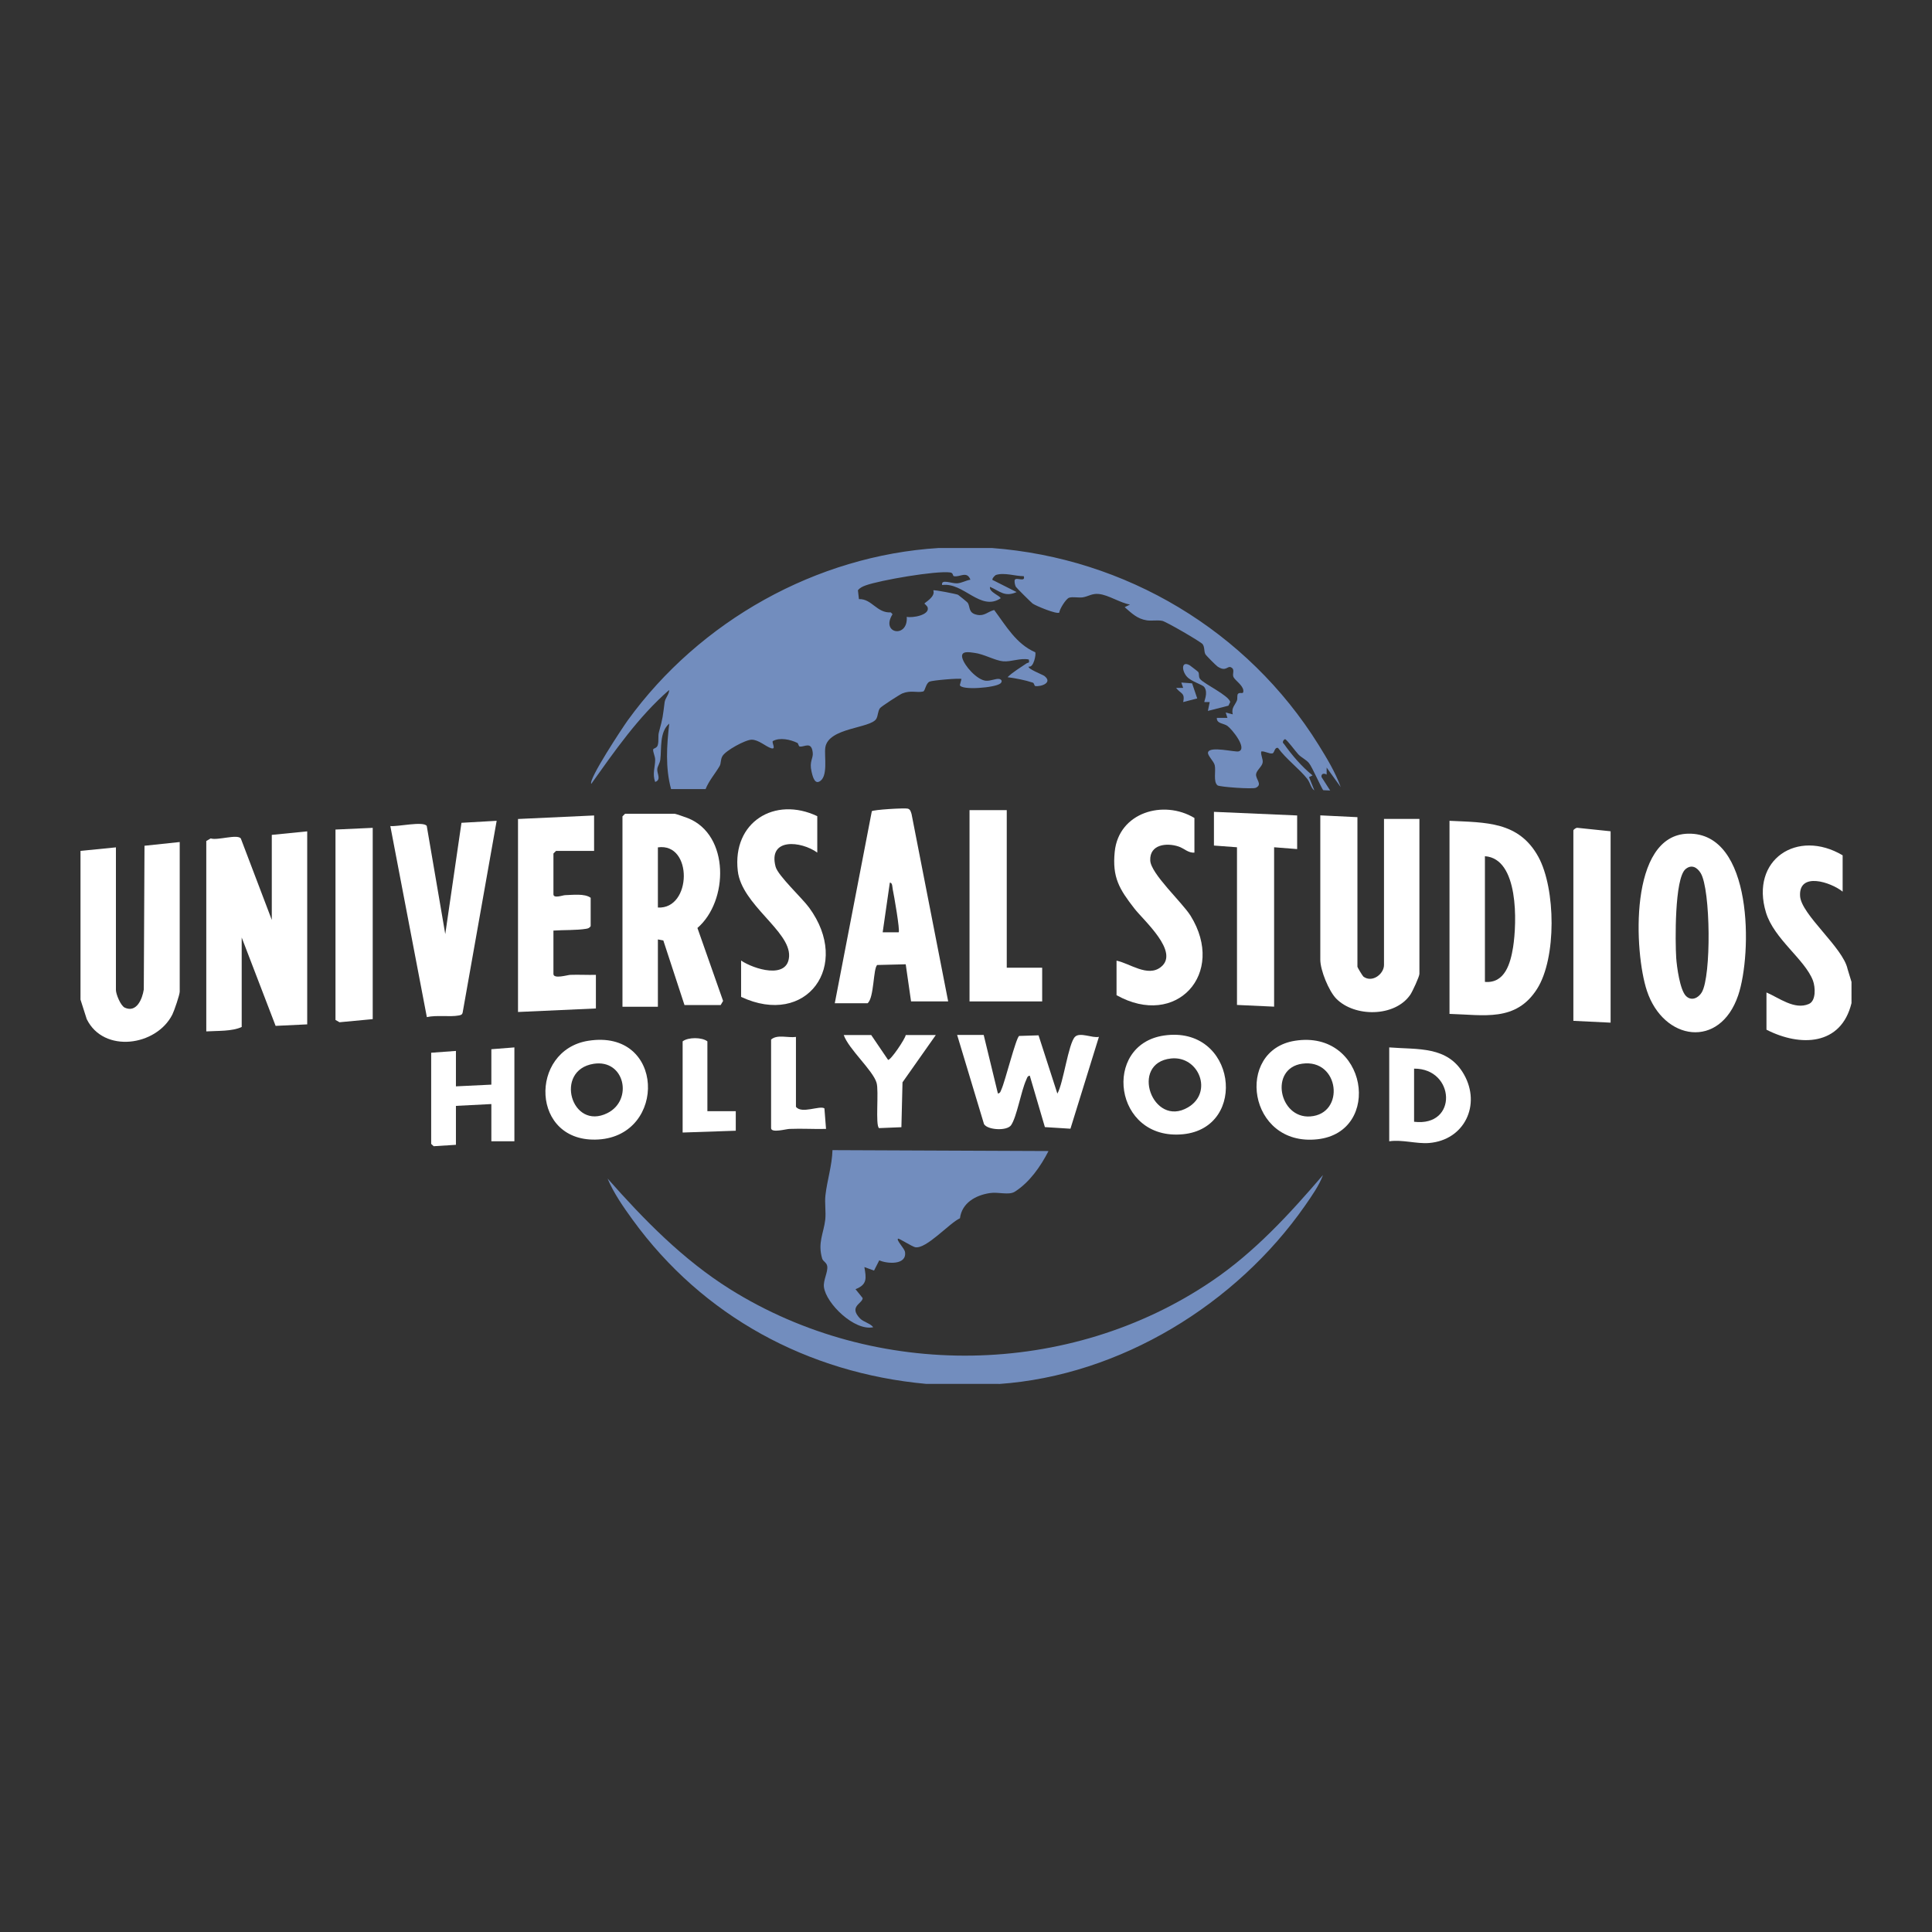 <?xml version="1.0" encoding="UTF-8" standalone="no"?>
<svg
   id="Layer_2"
   data-name="Layer 2"
   viewBox="0 0 192 192"
   version="1.1"
   sodipodi:docname="universal_ca.svg"
   width="192"
   height="192"
   inkscape:version="1.2.2 (b0a8486541, 2022-12-01)"
   xmlns:inkscape="http://www.inkscape.org/namespaces/inkscape"
   xmlns:sodipodi="http://sodipodi.sourceforge.net/DTD/sodipodi-0.dtd"
   xmlns="http://www.w3.org/2000/svg"
   xmlns:svg="http://www.w3.org/2000/svg">
  <rect x="0" y="0" width="192" height="192" fill="#333333" stroke="none"/>
  <sodipodi:namedview
     id="namedview71"
     pagecolor="#505050"
     bordercolor="#eeeeee"
     borderopacity="1"
     inkscape:showpageshadow="0"
     inkscape:pageopacity="0"
     inkscape:pagecheckerboard="0"
     inkscape:deskcolor="#d1d1d1"
     showgrid="false"
     inkscape:zoom="2.8406355"
     inkscape:cx="62.838052"
     inkscape:cy="41.716018"
     inkscape:window-width="1884"
     inkscape:window-height="1055"
     inkscape:window-x="36"
     inkscape:window-y="0"
     inkscape:window-maximized="1"
     inkscape:current-layer="Layer_2" />
  <defs
     id="defs4">
    <style
       id="style2">
      .cls-1 {
        fill: #fff;
      }

      .cls-2 {
        fill: #728dbe;
      }
    </style>
  </defs>
  <path
     class="cls-1"
     d="m 8,84.56 3.52,-0.35 v 14.17 c 0,0.41 0.46,1.56 0.88,1.76 1.18,0.54 1.75,-0.88 1.89,-1.81 l 0.07,-14.28 3.5,-0.37 v 14.87 c 0,0.31 -0.55,1.91 -0.73,2.27 -1.59,3.15 -6.83,3.88 -8.51,0.46 L 8,99.34 c 0,0 0,-14.78 0,-14.78 z"
     id="path6" />
  <path
     class="cls-1"
     d="m 184,99.69 c -1.03,4.24 -5.09,4.36 -8.45,2.64 v -3.7 c 1.23,0.52 2.79,1.77 4.22,1.14 0.72,-0.32 0.64,-1.67 0.4,-2.32 -0.8,-2.11 -3.87,-4.13 -4.67,-6.77 -1.59,-5.25 3.12,-8.35 7.62,-5.68 v 3.61 c -1.16,-0.94 -4.37,-2 -4.23,0.43 0.1,1.85 4.27,5.12 4.72,7.26 l 0.39,1.28 z"
     id="path8" />
  <path
     class="cls-1"
     d="m 30.53,82.62 v 19.18 l -3.14,0.15 -3.37,-8.78 v 8.89 c -0.95,0.45 -2.42,0.37 -3.52,0.44 V 83.58 l 0.44,-0.26 c 0.66,0.23 2.62,-0.45 2.99,0 l 3.08,8.1 v -8.45 c 0,0 3.52,-0.35 3.52,-0.35 z"
     id="path10" />
  <path
     class="cls-1"
     d="m 68.02,99.87 -2.1,-6.41 -0.54,-0.1 v 6.69 H 61.86 V 81.13 l 0.26,-0.26 h 4.93 c 0.09,0 1.12,0.36 1.32,0.44 4.15,1.66 4.04,8.24 0.94,10.91 l 2.55,7.25 -0.24,0.41 h -3.61 0.01 z m -2.64,-9.68 c 3.38,0.19 3.49,-6.47 0,-5.98 z"
     id="path12" />
  <path
     class="cls-1"
     d="M 144.05,100.75 V 81.57 c 3.6,0.18 6.88,0.04 8.83,3.58 1.73,3.16 1.82,10.07 -0.13,13.13 -2.11,3.31 -5.3,2.57 -8.7,2.48 v 0 z m 3.52,-3.17 c 1.99,0.17 2.54,-1.85 2.8,-3.45 0.38,-2.44 0.58,-8.81 -2.8,-9.04 v 12.5 0 z"
     id="path14" />
  <path
     class="cls-1"
     d="m 134.9,81.21 v 14.87 c 0,0.06 0.51,0.91 0.6,0.98 0.89,0.64 2.04,-0.28 2.04,-1.16 V 81.38 h 3.52 v 15.4 c 0,0.27 -0.7,1.78 -0.91,2.08 -1.53,2.23 -5.54,2.24 -7.36,0.38 -0.74,-0.76 -1.58,-2.82 -1.58,-3.87 V 81.03 l 3.7,0.18 v 0 z"
     id="path16" />
  <path
     class="cls-1"
     d="m 167.77,82.85 c 6.48,-0.13 6.36,11.96 4.97,16.06 -1.82,5.38 -7.42,4.53 -9.07,-0.44 -1.27,-3.81 -1.83,-15.5 4.1,-15.62 z m -0.26,3.52 c -1.11,0.92 -1.03,7.29 -0.93,8.83 0.06,0.88 0.37,3.18 0.97,3.78 0.53,0.53 1.22,0.22 1.57,-0.36 0.96,-1.61 0.88,-10.2 -0.1,-11.84 -0.35,-0.58 -0.91,-0.91 -1.51,-0.41 z"
     id="path18" />
  <path
     class="cls-1"
     d="m 94.24,99.52 h -3.7 l -0.53,-3.69 -2.83,0.07 c -0.41,0.3 -0.3,3.27 -0.96,3.8 h -3.26 l 3.68,-19.08 c 0.1,-0.15 3.31,-0.35 3.6,-0.25 0.24,0.08 0.28,0.32 0.35,0.53 l 3.64,18.63 h 0.01 z m -4.93,-6.87 c 0.15,-0.15 -0.47,-3.72 -0.59,-4.26 -0.04,-0.2 -0.02,-0.7 -0.29,-0.67 l -0.71,4.93 c 0,0 1.59,0 1.59,0 z"
     id="path20" />
  <path
     class="cls-1"
     d="m 49.36,81.56 -3.38,19.06 c -0.05,0.24 -0.2,0.26 -0.41,0.3 -0.84,0.16 -2.2,-0.06 -3.15,0.16 L 38.79,82.09 c 0.68,0.09 3.28,-0.51 3.62,-0.01 l 1.84,10.75 1.61,-11.06 3.5,-0.2 v 0 z"
     id="path22" />
  <path
     class="cls-1"
     d="m 59.04,81.04 v 3.52 H 55.26 L 55,84.82 v 4.05 c 0,0.45 0.92,0.1 1.15,0.09 0.77,-0.02 1.96,-0.18 2.55,0.26 v 2.82 c -0.11,0.17 -0.24,0.23 -0.44,0.26 -0.94,0.16 -2.28,0.11 -3.26,0.18 v 4.31 c 0,0.53 1.4,0.1 1.67,0.09 0.85,-0.03 1.7,0.02 2.55,0 v 3.34 l -7.74,0.35 V 81.39 l 7.57,-0.35 z"
     id="path24" />
  <path
     class="cls-1"
     d="m 118.7,84.73 c -0.61,0.06 -1.05,-0.44 -1.59,-0.61 -1.19,-0.39 -2.87,-0.2 -2.8,1.39 0.05,1.32 3.17,4.16 4.01,5.5 3.56,5.75 -1.42,11.22 -7.36,7.89 v -3.43 c 1.31,0.26 3.1,1.68 4.41,0.63 1.89,-1.5 -1.73,-4.63 -2.65,-5.83 -1.48,-1.91 -2.2,-3.07 -1.94,-5.63 0.4,-3.91 4.85,-5.2 7.92,-3.35 v 3.43 0 z"
     id="path26" />
  <path
     class="cls-1"
     d="m 81.22,84.73 c -1.6,-1.16 -4.92,-1.5 -4.14,1.41 0.24,0.89 2.63,3.1 3.33,4.06 4.23,5.76 -0.24,11.92 -6.76,8.87 v -3.61 c 1.24,0.84 4.66,1.93 4.77,-0.44 0.11,-2.51 -4.72,-5.11 -5.1,-8.47 -0.56,-4.85 3.67,-7.45 7.9,-5.44 v 3.61 0 z"
     id="path28" />
  <polygon
     class="cls-1"
     points="114.93,45.41 114.93,29.74 112.64,29.57 112.64,26.22 120.91,26.58 120.91,29.92 118.62,29.74 118.62,45.58 "
     id="polygon30"
     transform="translate(8,54.46)" />
  <polygon
     class="cls-1"
     points="92.05,26.05 92.05,41.71 95.57,41.71 95.57,45.06 88.35,45.06 88.35,26.05 "
     id="polygon32"
     transform="translate(8,54.46)" />
  <path
     class="cls-1"
     d="m 97.76,102.86 1.41,5.81 c 0.25,-0.02 0.28,-0.26 0.36,-0.43 0.36,-0.79 1.43,-5.08 1.75,-5.29 l 1.93,-0.06 1.87,5.79 c 0.6,-1.03 1.09,-4.97 1.75,-5.64 0.49,-0.5 1.73,0.15 2.38,0 l -2.83,9.13 -2.54,-0.16 -1.5,-5.11 c -0.25,0.02 -0.28,0.26 -0.36,0.43 -0.51,1.11 -0.93,3.67 -1.5,4.49 -0.42,0.6 -2.35,0.48 -2.69,-0.11 l -2.67,-8.86 h 2.64 z"
     id="path34" />
  <polygon
     class="cls-1"
     points="25.74,47.13 25.34,46.9 25.34,27.98 29.04,27.81 29.04,46.82 "
     id="polygon36"
     transform="translate(8,54.46)" />
  <path
     class="cls-1"
     d="m 160.06,82.62 v 19.01 l -3.7,-0.18 V 82.53 c 0,-0.08 0.28,-0.3 0.42,-0.26 l 3.27,0.34 v 0 z"
     id="path38" />
  <path
     class="cls-1"
     d="m 58.47,103.43 c 7.61,-1.2 7.83,9.39 1.01,9.81 -6.77,0.42 -6.94,-8.88 -1.01,-9.81 z m 0.52,2.29 c -3.95,0.63 -2.21,6.68 1.37,4.9 2.59,-1.29 1.73,-5.39 -1.37,-4.9 z"
     id="path40" />
  <path
     class="cls-1"
     d="m 115.67,102.91 c 7.17,-1.05 8.44,9.17 1.89,9.81 -6.9,0.67 -8.06,-8.9 -1.89,-9.81 z m 0.71,2.28 c -4.16,0.44 -1.84,6.93 1.68,4.86 2.54,-1.49 1.08,-5.15 -1.68,-4.86 z"
     id="path42" />
  <path
     class="cls-1"
     d="m 128.69,103.43 c 7.2,-1.14 8.75,9.08 2.23,9.79 -6.9,0.76 -8.24,-8.84 -2.23,-9.79 z m 0.71,2.28 c -3.27,0.47 -2.3,5.46 0.81,5.24 3.51,-0.25 2.91,-5.77 -0.81,-5.24 z"
     id="path44" />
  <path
     class="cls-1"
     d="m 138.06,113.42 v -9.33 c 2.85,0.23 5.81,-0.17 7.43,2.69 1.71,3.02 0.05,6.52 -3.47,6.81 -1.27,0.1 -2.65,-0.36 -3.96,-0.17 z m 2.47,-1.94 c 4.39,0.53 4.08,-5.31 0,-5.28 z"
     id="path46" />
  <polygon
     class="cls-1"
     points="40.83,49.81 43.12,49.63 43.12,58.96 40.83,58.96 40.83,55.26 37.31,55.44 37.31,59.31 35.1,59.45 34.85,59.22 34.85,50.16 37.31,49.98 37.31,53.5 40.83,53.33 "
     id="polygon48"
     transform="translate(8,54.46)" />
  <path
     class="cls-1"
     d="m 86.58,102.86 1.67,2.46 c 0.21,0.14 1.72,-2.09 1.76,-2.46 H 93 l -3.31,4.7 -0.11,4.46 -2.22,0.09 c -0.39,-0.27 0,-3.7 -0.25,-4.51 -0.36,-1.23 -2.78,-3.35 -3.26,-4.74 z"
     id="path50" />
  <path
     class="cls-1"
     d="m 79.1,103.04 v 6.95 c 0.55,0.74 2.38,-0.16 2.83,0.16 l 0.16,2.04 c -1.2,0.03 -2.41,-0.05 -3.62,0 -0.32,0 -1.84,0.44 -1.84,-0.08 v -8.8 c 0.61,-0.54 1.68,-0.15 2.46,-0.26 v 0 z"
     id="path52" />
  <path
     class="cls-1"
     d="m 70.3,110.43 h 2.82 v 1.94 l -5.28,0.18 v -9.06 c 0.54,-0.43 1.94,-0.42 2.46,0 v 6.95 0 z"
     id="path54" />
  <path
     class="cls-2"
     d="m 98.57,54.46 c 13.31,1 25.4,8.22 32.46,19.55 0.83,1.34 1.67,2.72 2.21,4.21 l -1.4,-1.94 v 0.7 c -0.23,-0.15 -0.56,-0.13 -0.51,0.24 l 0.86,1.34 -0.68,-0.03 c -0.14,-0.08 -1.1,-2.31 -1.43,-2.7 -0.29,-0.35 -0.74,-0.53 -1.06,-0.87 -0.24,-0.25 -1.15,-1.49 -1.31,-1.5 -0.1,0 -0.36,0.31 -0.12,0.46 0.81,1.14 1.75,2.24 2.85,3.14 l -0.35,0.17 0.53,1.32 c -0.35,-0.23 -0.41,-0.77 -0.7,-1.14 -0.81,-1.03 -2.11,-1.97 -2.91,-3.08 -0.36,-0.1 -0.34,0.5 -0.56,0.54 -0.32,0.07 -0.76,-0.25 -1.11,-0.19 -0.07,0.37 0.2,0.76 0.14,1.11 -0.06,0.38 -0.59,0.75 -0.65,1.13 -0.08,0.51 0.69,1.03 -0.03,1.37 -0.32,0.15 -3.58,-0.08 -3.8,-0.24 -0.45,-0.36 -0.15,-1.42 -0.28,-2 -0.09,-0.4 -0.73,-0.97 -0.67,-1.27 0.14,-0.68 2.7,0 3.05,-0.11 0.89,-0.27 -0.65,-2.19 -1.12,-2.53 -0.37,-0.27 -1.09,-0.21 -1.05,-0.8 h 1.05 l -0.17,-0.53 0.7,0.18 c -0.17,-0.64 0.24,-0.93 0.42,-1.39 0.06,-0.16 0,-0.5 0.08,-0.62 0.2,-0.28 0.6,0.12 0.55,-0.37 -0.05,-0.52 -0.83,-1 -0.98,-1.33 -0.15,-0.33 0.2,-0.76 -0.26,-0.97 -0.35,-0.16 -0.48,0.49 -1.32,-0.07 -0.16,-0.11 -1.16,-1.11 -1.22,-1.24 -0.14,-0.31 -0.05,-0.68 -0.26,-0.98 -0.16,-0.23 -3.64,-2.25 -4.01,-2.32 -0.51,-0.1 -1.02,0.02 -1.53,-0.05 -0.96,-0.14 -1.53,-0.72 -2.21,-1.31 l 0.53,-0.26 c -0.97,-0.16 -2.15,-0.96 -3.1,-1.05 -0.67,-0.07 -1.01,0.23 -1.58,0.33 -0.44,0.07 -0.98,-0.08 -1.37,0.04 -0.31,0.1 -0.95,1.12 -0.98,1.48 -0.24,0.19 -2.31,-0.66 -2.65,-0.9 -0.13,-0.1 -1.61,-1.56 -1.67,-1.67 -0.09,-0.17 -0.17,-0.58 -0.09,-0.7 0.17,-0.26 1.08,0.28 0.88,-0.35 -0.87,0 -1.91,-0.39 -2.77,-0.12 -0.03,0 -0.59,0.49 -0.22,0.55 l 2.28,1.15 c -1.17,0.53 -1.67,-0.09 -2.64,-0.52 -0.15,0.51 1.05,0.9 1.05,1.14 -2,1.33 -3.68,-1.62 -5.81,-1.32 -0.14,-0.64 0.97,-0.13 1.49,-0.17 0.47,-0.03 0.87,-0.29 1.32,-0.36 -0.36,-0.92 -1.05,-0.22 -1.64,-0.35 -0.14,-0.03 -0.04,-0.32 -0.37,-0.37 -1.42,-0.19 -6.98,0.77 -8.41,1.29 -0.3,0.11 -0.56,0.23 -0.76,0.48 l 0.1,0.88 c 1.28,-0.05 1.77,1.4 3.17,1.32 l 0.17,0.18 c -1.23,1.95 1.57,2.43 1.41,0.26 0.56,0.13 2.3,-0.17 2.08,-0.93 -0.05,-0.17 -0.32,-0.36 -0.32,-0.39 0,-0.08 1.13,-0.67 0.88,-1.31 0.09,-0.08 2.33,0.37 2.46,0.44 0.06,0.03 0.93,0.74 0.96,0.79 0.27,0.41 0.03,1.02 0.93,1.2 0.74,0.15 1.05,-0.31 1.7,-0.48 1.18,1.58 2.19,3.38 4.08,4.2 0.11,0.18 -0.16,1.56 -0.63,1.42 -0.23,0.19 1.39,0.82 1.53,0.93 0.88,0.67 -0.31,1.09 -0.89,1.01 -0.11,-0.01 -0.1,-0.29 -0.25,-0.34 -0.75,-0.25 -1.72,-0.44 -2.51,-0.54 0.53,-0.52 1.26,-0.94 1.88,-1.37 0.16,-0.11 0.33,0.03 0.23,-0.39 -0.85,-0.17 -1.75,0.25 -2.55,0.18 -0.8,-0.07 -1.93,-0.73 -2.86,-0.84 -0.46,-0.06 -1.38,-0.25 -1.2,0.49 0.2,0.8 1.45,2.18 2.32,2.28 0.5,0.05 1.03,-0.25 1.38,-0.17 0.18,0.04 0.33,0.23 0.09,0.44 -0.5,0.43 -3.91,0.71 -4.03,0.16 l 0.16,-0.6 c -0.12,-0.11 -2.9,0.13 -3.17,0.26 -0.39,0.18 -0.43,0.93 -0.64,0.98 -0.63,0.15 -1.21,-0.15 -2.06,0.19 -0.26,0.1 -2.12,1.31 -2.23,1.47 -0.22,0.31 -0.18,0.72 -0.36,1.05 -0.56,0.97 -4.76,0.86 -5.07,2.85 -0.13,0.84 0.33,3 -0.64,3.41 -0.47,0.2 -0.65,-0.67 -0.73,-1.01 -0.24,-1.03 0.18,-1.29 0.12,-1.87 -0.12,-1.19 -0.83,-0.55 -1.29,-0.62 -0.13,-0.02 -0.13,-0.3 -0.24,-0.36 -0.7,-0.34 -1.74,-0.57 -2.44,-0.18 -0.12,0.16 0.37,0.87 -0.16,0.71 -0.53,-0.16 -1.24,-0.85 -1.94,-0.85 -0.62,0 -2.61,1.09 -2.91,1.64 -0.2,0.35 -0.12,0.71 -0.27,0.97 -0.44,0.76 -1.06,1.45 -1.4,2.3 h -3.43 c -0.58,-2.14 -0.43,-4.33 -0.18,-6.51 -0.99,0.84 -0.75,2.46 -0.89,3.59 -0.04,0.34 -0.28,0.66 -0.3,0.93 -0.04,0.46 0.43,1.05 -0.21,1.28 -0.3,-0.82 0,-1.47 0,-2.2 0,-0.37 -0.23,-0.76 -0.2,-1.03 0,-0.12 0.37,-0.1 0.46,-0.44 0.12,-0.44 0,-0.9 0.12,-1.3 0.4,-1.47 0.37,-1.5 0.56,-2.95 0.06,-0.43 0.45,-0.77 0.45,-1.22 -3.07,2.67 -5.42,6.08 -7.74,9.33 -0.31,-0.42 3.09,-5.57 3.63,-6.32 7.15,-9.87 18.73,-16.37 30.9,-17.12 z"
     id="path58" />
  <path
     class="cls-2"
     d="m 99.27,137.53 h -7.22 c -11.78,-1.08 -22.22,-6.72 -29.18,-16.31 -0.91,-1.25 -1.91,-2.69 -2.49,-4.1 3.62,4.1 7.49,8.06 12.16,10.99 14.51,9.08 33.74,8.81 47.91,-0.81 4.25,-2.88 7.71,-6.66 11.03,-10.53 -0.4,1.08 -1.14,2.11 -1.79,3.05 -6.82,9.78 -18.36,16.89 -30.42,17.72 v 0 z"
     id="path60" />
  <path
     class="cls-2"
     d="m 89.24,123.1 c -0.17,0.18 0.65,0.96 0.7,1.33 0.19,1.32 -1.79,1.17 -2.56,0.82 l -0.52,1.02 -0.96,-0.35 c 0.19,1.11 0.31,1.73 -0.88,2.2 l 0.71,0.88 c 0,0.55 -1.42,0.81 -0.27,2.02 0.36,0.37 1.03,0.49 1.32,0.88 -1.86,0.4 -4.69,-2.35 -4.9,-4 -0.08,-0.67 0.41,-1.48 0.33,-2.06 -0.05,-0.37 -0.42,-0.49 -0.5,-0.75 -0.47,-1.58 0.14,-2.51 0.3,-3.86 0.09,-0.8 -0.07,-1.66 0.02,-2.44 0.17,-1.5 0.66,-2.97 0.7,-4.49 l 21.47,0.09 c -0.78,1.52 -1.88,3.11 -3.35,4.04 -0.6,0.38 -1.62,0 -2.5,0.14 -1.42,0.22 -2.76,0.99 -2.95,2.5 -1.07,0.49 -3.33,3.07 -4.44,2.88 -0.3,-0.05 -1.65,-0.92 -1.71,-0.85 z"
     id="path62" />
  <path
     class="cls-2"
     d="m 118.24,66.12 c 0,0 0.81,0.61 0.84,0.66 0.13,0.19 0,0.5 0.2,0.72 0.45,0.5 2.82,1.61 2.98,2.26 l -0.18,0.37 -2.04,0.52 0.18,-0.88 h -0.53 c -0.06,-0.05 0.41,-0.92 -0.01,-1.49 -0.2,-0.27 -1.3,-0.53 -1.75,-1.06 -0.51,-0.6 -0.53,-1.58 0.31,-1.1 z"
     id="path64" />
  <path
     class="cls-2"
     d="m 118.98,69.41 -1.4,0.36 c 0.22,-0.94 -0.27,-0.82 -0.7,-1.41 h 0.7 l -0.18,-0.53 1.07,0.08 z"
     id="path66" />
</svg>

